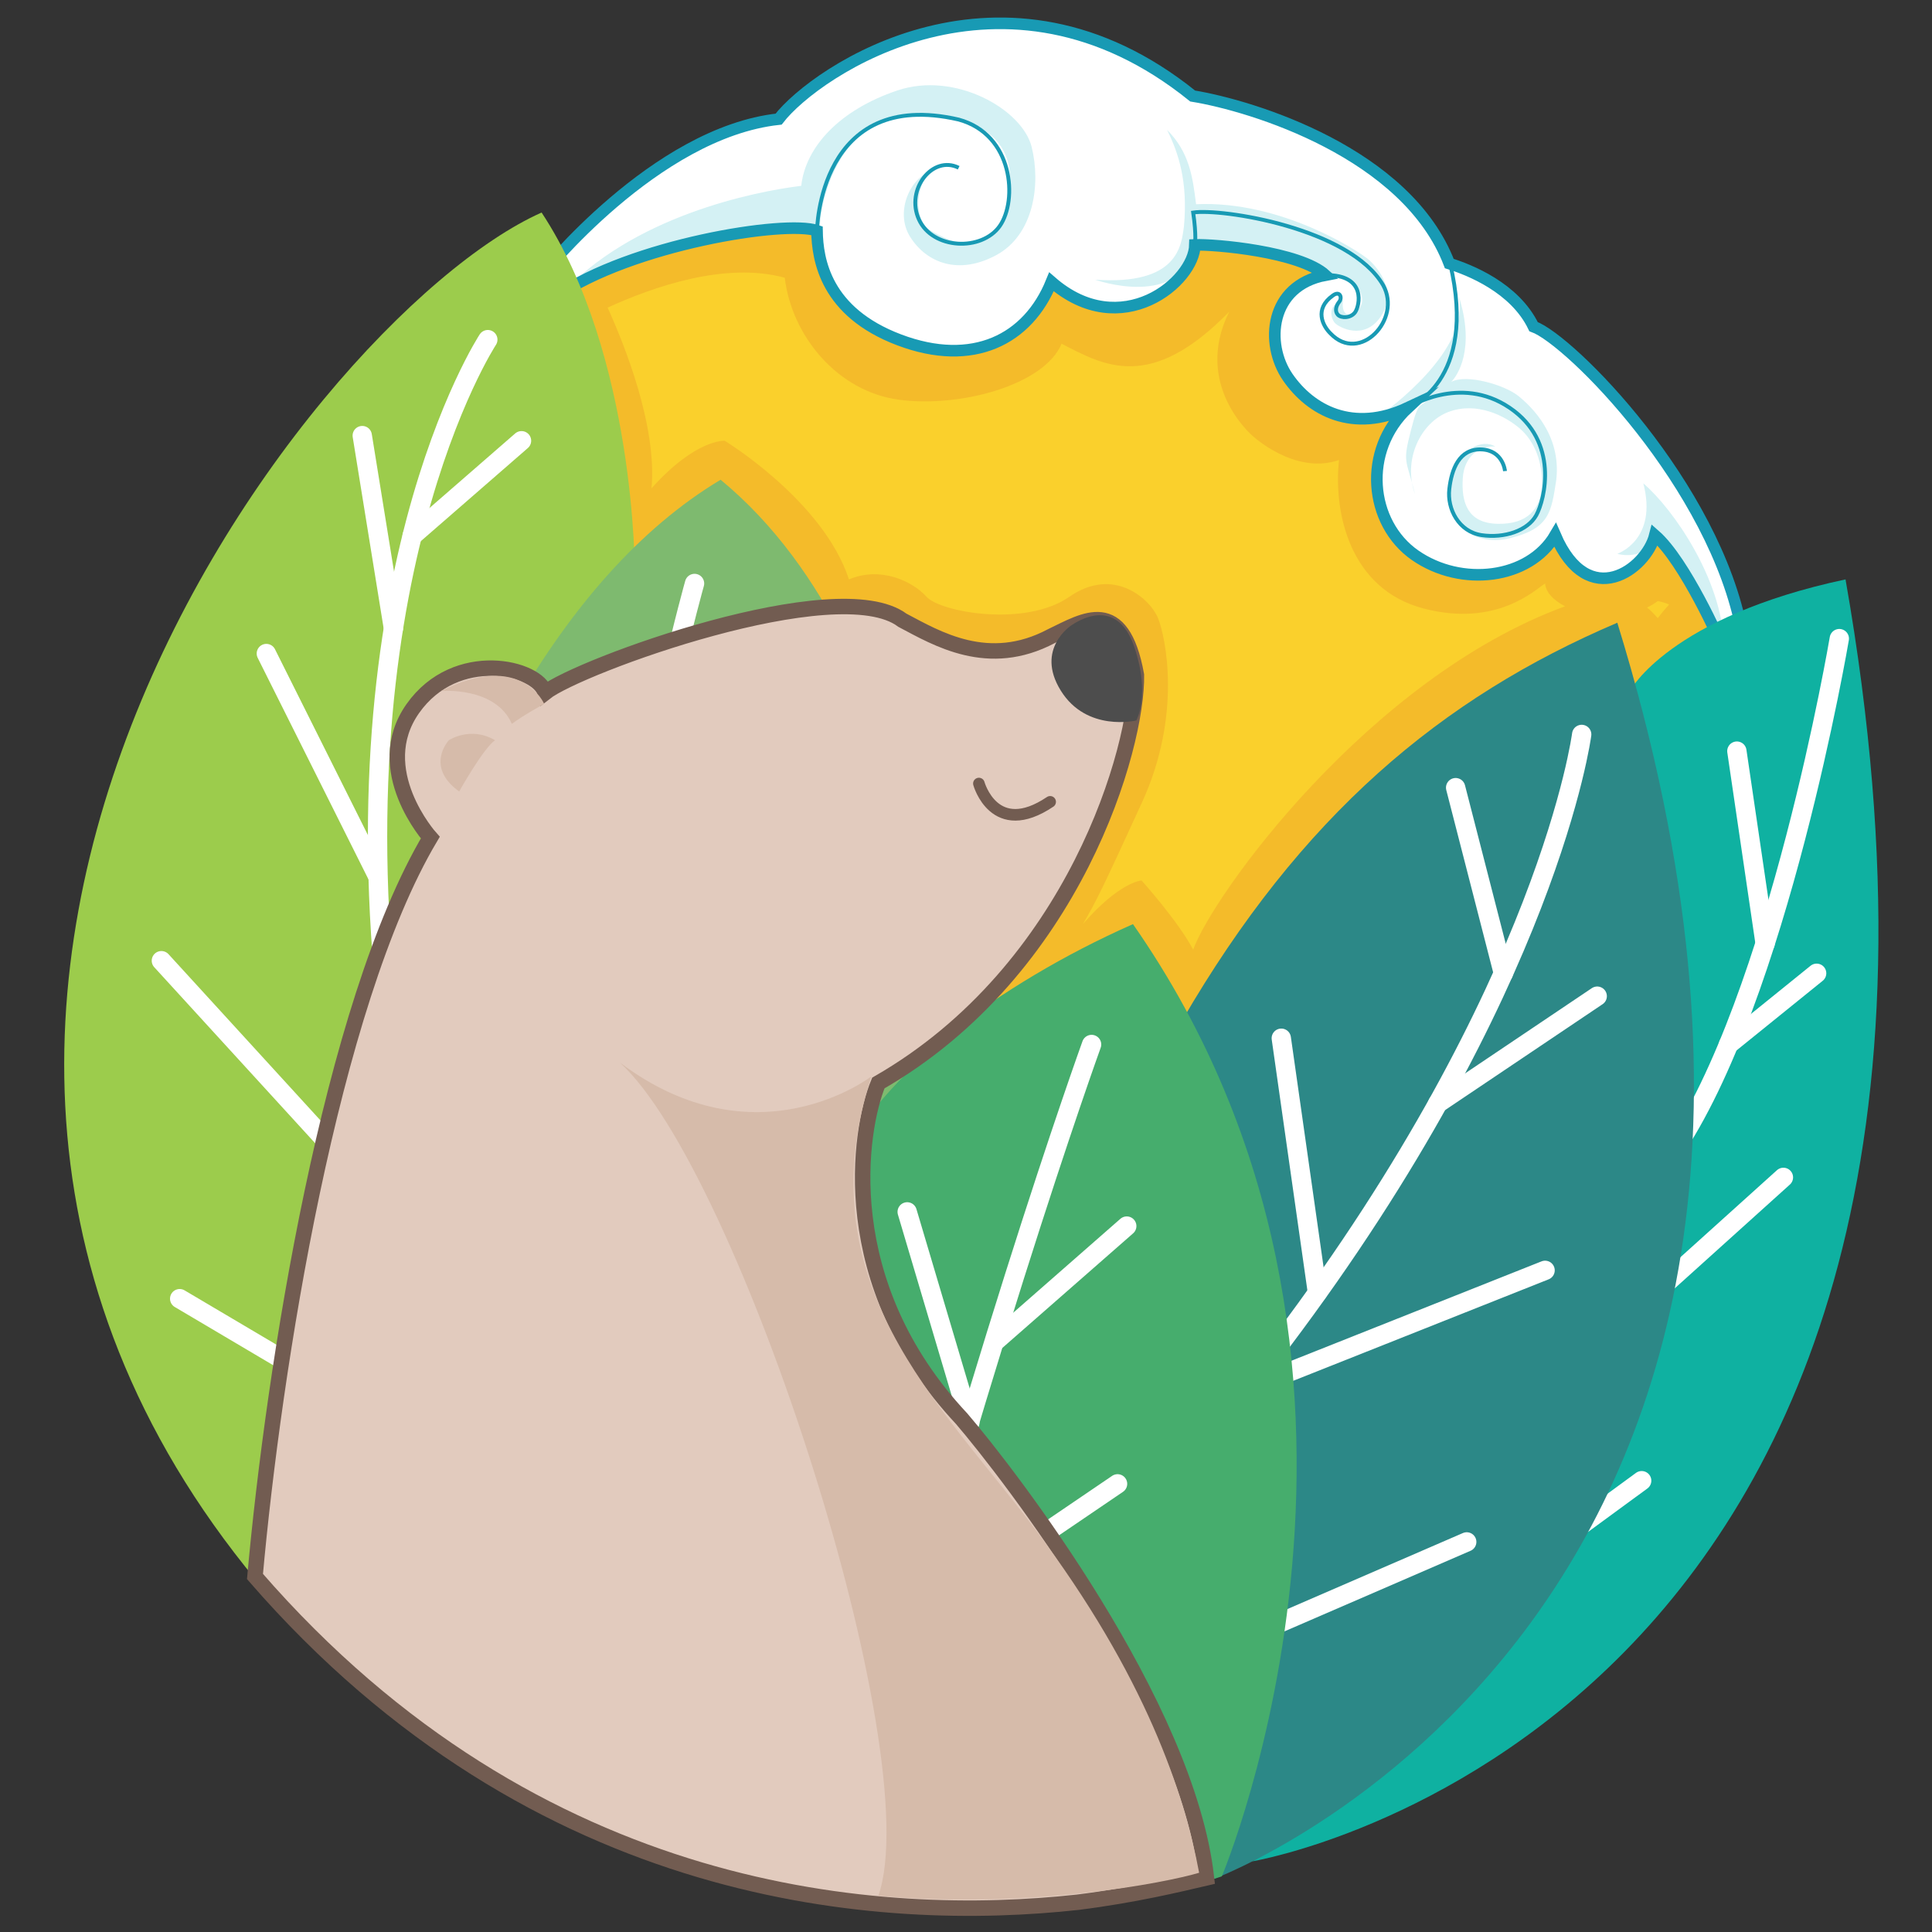 <?xml version="1.0" encoding="utf-8"?>
<!-- Generator: Adobe Illustrator 16.0.0, SVG Export Plug-In . SVG Version: 6.00 Build 0)  -->
<!DOCTYPE svg PUBLIC "-//W3C//DTD SVG 1.1//EN" "http://www.w3.org/Graphics/SVG/1.1/DTD/svg11.dtd">
<svg version="1.1" xmlns="http://www.w3.org/2000/svg" xmlns:xlink="http://www.w3.org/1999/xlink" x="0px" y="0px" width="500px"
	 height="500px" viewBox="0 0 500 500" enable-background="new 0 0 500 500" xml:space="preserve">
<rect x="0" y="0" width="500" height="500" fill="#333333" stroke="none"/>
<g id="bg">
	<g>
		<g>
			<circle fill="#FAD02C" cx="251.039" cy="262.895" r="223.59"/>
			<g>
				<path fill="none" d="M399.865,151.002c-2.493,1.551-12.457,11.407-31.396,6.485c-18.94-4.923-23.427-24.485-21.932-38.44
					c-11.462,3.987-22.444-6.317-22.444-6.317s-15.438-13.122-5.969-32.062c-20.435,20.933-32.401,13.951-43.383,8.279
					c-4.502,10.775-26.411,16.629-42.152,14.49c-15.741-2.137-27.642-16.317-29.499-31.563c-15.219-4.16-33.777,2.207-45.836,7.74
					c4.43,9.758,12.836,30.748,11.355,46.765c11.464-12.813,18.936-12.315,18.936-12.315s25.457,15.449,32.168,35.885
					c8.207-3.488,16.49,0.499,20.074,4.486c3.583,3.986,25.514,7.975,36.977,0s20.932,0.587,22.926,5.527
					c1.994,4.939,6.254,24.994-4.101,47.612c-10.353,22.618-11.849,25.604-15.337,31.587c9.47-10.963,15.184-11.299,15.184-11.299
					s9.505,10.572,13.359,17.914c4.92-13.876,45.375-70.226,96.241-88.87C402.038,155.356,400.029,153.25,399.865,151.002z"/>
				<path fill="none" d="M429.026,155.559c-0.886,0.658-1.821,1.215-2.79,1.693c0.529,0.327,1.325,1.066,2.79,2.711
					c1.046-1.363,2.027-2.523,2.951-3.525C431.08,156.061,430.1,155.758,429.026,155.559z"/>
				<path fill="#F4BB2A" d="M445.248,155.172c-11.057-24.293-41.401-73.751-112.796-100.395
					C253.246,25.219,177.9,52.579,150.712,68.52c-1.411-2.17-2.559-4.186-2.12-4.416C105.53,80.935,35.535,156.928,29.107,235.561
					c-8.424,126.481,424.091,157.61,441.036,69.144C484.578,229.344,454.484,170.853,445.248,155.172z M308.795,245.777
					c-3.854-7.342-13.359-17.914-13.359-17.914s-5.714,0.336-15.184,11.299c3.488-5.982,4.984-8.969,15.337-31.587
					c10.354-22.618,6.095-42.673,4.101-47.612c-1.994-4.94-11.463-13.502-22.926-5.527s-33.394,3.986-36.977,0
					c-3.584-3.987-11.867-7.975-20.074-4.486c-6.711-20.436-32.168-35.885-32.168-35.885s-7.472-0.498-18.936,12.315
					c1.48-16.017-6.926-37.007-11.355-46.765c12.059-5.533,30.617-11.9,45.836-7.74c1.857,15.245,13.758,29.426,29.499,31.563
					c15.741,2.139,37.65-3.715,42.152-14.49c10.981,5.672,22.948,12.653,43.383-8.279c-9.47,18.939,5.969,32.062,5.969,32.062
					s10.982,10.305,22.444,6.317c-1.495,13.955,2.991,33.518,21.932,38.44c18.939,4.922,28.903-4.935,31.396-6.485
					c0.164,2.248,2.173,4.354,5.171,5.905C354.17,175.552,313.715,231.901,308.795,245.777z M426.236,157.252
					c0.969-0.479,1.904-1.035,2.79-1.693c1.073,0.199,2.054,0.502,2.951,0.879c-0.924,1.002-1.905,2.162-2.951,3.525
					C427.562,158.318,426.766,157.579,426.236,157.252z"/>
			</g>
		</g>
		<g>
			<path fill="#FFFFFF" stroke="#189AB4" stroke-miterlimit="10" d="M140.166,71.201c0,0,29.315-36.881,61.338-40.371
				c9.595-12.46,58.188-45.479,107.157-5.981c15.325,2.493,55.457,14.704,66.417,43.361c5.171,1.602,16.941,6.229,21.801,16.322
				c9.345,3.365,46.97,41.039,54.01,79.246c-2.354,2.218-5.479,2.791-5.479,2.791s-9.281-21.217-17.131-28.077
				c-2.244,8.84-17.196,19.943-25.793,0c-6.729,11.456-24.302,13.534-36.261,5.206c-11.96-8.328-13.69-27.155-1.852-38.186
				c-14.221,6.682-25.182,0.701-31.102-7.896s-4.799-23.674,9.779-26.416c-6.729-6.105-28.738-8.03-33.807-7.815
				c-0.21,9.56-19.085,25.259-37.121,9.56c-6.076,14.953-20.34,22.205-39.374,15.027s-21.193-20.67-21.31-28.271
				c-8.191-2.831-48.136,3.644-67.435,16.981C142.33,72.84,140.166,71.201,140.166,71.201z"/>
			<path fill="#D4F1F4" d="M144.752,76.684c0,0,33.761-21.066,67.436-16.981c-0.154-8.437,5.108-24.067,15.746-27.84
				c10.64-3.773,31.039-2.847,33.268,11.736s-5.279,25.613-21.056,15.612c-4.376-3.833-2.32-13.848,1.7-15.182
				c-5.89,1.07-10.563,10.602-6.264,17.33c4.299,6.729,12.522,9.906,22.241,4.673s11.589-18.316,9.159-28.035
				c-2.431-9.719-19.813-19.625-34.764-14.579c-14.953,5.046-23.737,14.579-24.858,24.671
				C195.212,49.583,163.446,55.938,144.752,76.684z"/>
			<path fill="#D4F1F4" d="M283.43,72.385c0,0,22.174,8.023,26.6-9.305c9.191-0.881,25.57,2.137,35.09,8.15
				c4.566-0.715,8.811,4.932,6.968,8.09c-1.84,3.157-5.204,3.019-4.504-1.631c-4.225,1.296-3.131,4.788-2.102,5.91
				c1.027,1.121,7.568,4.672,11.867-1.683c4.298-6.354-0.561-12.429-3.084-14.672c-2.522-2.243-22.815-15.419-44.723-14.391
				c-0.881-7.103-1.723-13.458-7.516-19.251c2.989,5.98,5.419,13.457,4.392,24.858C305.764,63.508,304.923,73.881,283.43,72.385z"/>
			<path fill="#D4F1F4" d="M356.261,108.188c0,0,0.104-0.07,0.297-0.205c2.784-1.957,24.189-17.527,20.92-31.5
				c4.449,13.846-0.317,20.761-1.905,22.35c4.018-2.15,13.924,0.84,17.381,3.645c3.458,2.803,11.121,10.092,9.813,21.68
				c-1.309,8.504-1.776,12.616-12.057,15.14c-10.278,2.522-17.62-5.233-14.884-15.7c1.988-7.568,7.782-10.093,11.146-8.036
				c-3.738-0.28-8.037,2.149-8.41,8.224c-0.374,6.074,1.121,11.588,8.971,11.774c7.851,0.187,11.214-3.925,11.494-9.812
				c0.28-5.888-1.775-11.402-5.606-14.766c-3.832-3.365-11.214-7.103-18.503-4.393s-11.963,12.522-8.691,21.307
				c-2.43-9.438-3.238-8.036-1.105-16.447c2.133-8.41,2.407-5.628,4.248-7.994C365.706,105.26,358.632,108.759,356.261,108.188z"/>
			<path fill="#D4F1F4" d="M418.559,143.314c0,0,10.561-3.551,6.729-18.223c7.943,6.821,20.246,24.832,20.871,41.479
				c-4.236-13.537-13.639-25.037-17.132-28.077C426.97,144.062,420.988,144.062,418.559,143.314z"/>
			<path fill="none" stroke="#189AB4" stroke-width="3" stroke-miterlimit="10" d="M140.166,71.201c0,0,29.315-36.881,61.338-40.371
				c9.595-12.46,58.188-45.479,107.157-5.981c15.325,2.493,55.457,14.704,66.417,43.361c5.171,1.602,16.941,6.229,21.801,16.322
				c9.345,3.365,46.97,41.039,54.01,79.246c-2.354,2.218-5.479,2.791-5.479,2.791s-9.281-21.217-17.131-28.077
				c-2.244,8.84-17.196,19.943-25.793,0c-6.729,11.456-24.302,13.534-36.261,5.206c-11.96-8.328-13.69-27.155-1.852-38.186
				c-14.221,6.682-25.182,0.701-31.102-7.896s-4.799-23.674,9.779-26.416c-6.729-6.105-28.738-8.03-33.807-7.815
				c-0.21,9.56-19.085,25.259-37.121,9.56c-6.076,14.953-20.34,22.205-39.374,15.027s-21.193-20.67-21.31-28.271
				c-8.191-2.831-48.136,3.644-67.435,16.981C142.33,72.84,140.166,71.201,140.166,71.201z"/>
			<path fill="none" stroke="#189AB4" stroke-miterlimit="10" d="M211.439,59.702c0,0,0.406-37.122,36.665-28.76
				c14.205,3.876,15.269,20.973,10.625,27.563c-4.644,6.591-17.355,6.091-20.905-1.696c-3.551-7.786,3.553-16.758,10.28-13.394"/>
			<path fill="none" stroke="#189AB4" stroke-miterlimit="10" d="M309.244,63.386c0,0,0.432-2.401-0.449-8.383
				c7.342-1.121,40.534,3.976,49.17,18.81c4.897,8.852-6.085,20.428-13.63,12.49c-2.031-1.956-4.274-6.348,0.585-9.806
				c1.869-1.402,2.522,0.561,1.683,1.589c-0.842,1.027-1.215,2.43-0.374,3.363c0.842,0.936,3.363,0.936,4.485-0.654
				c1.121-1.588,3.084-9.749-7.663-9.594"/>
			<path fill="none" stroke="#189AB4" stroke-miterlimit="10" d="M375.291,68.211c7.289,30.777-10.918,37.303-10.918,37.303
				s13.359-8.738,26.297,0c12.938,8.736,9.117,23.83,6.916,27.824c-2.202,3.996-8.277,6.035-14.165,5.155
				c-5.887-0.88-8.93-6.767-8.343-11.907c0.586-5.139,2.549-10.466,8.25-10.279c5.7,0.188,6.168,5.607,6.168,5.607"/>
		</g>
		<path fill="none" stroke="#666666" stroke-width="3" stroke-miterlimit="10" d="M315.319,278.569"/>
		<g>
			<path fill="#0FB1A1" d="M324.097,481.712c0,0,205.856-34.216,153.523-331.763c-45.604,9.719-55.691,28.714-55.691,28.714
				s25.341,91.421,9.304,159.007S378.033,449.765,324.097,481.712z"/>
			<path fill="none" stroke="#FFFFFF" stroke-width="5" stroke-linecap="round" stroke-miterlimit="10" d="M476.011,165.275
				c0,0-15.771,93.329-43.417,133.347"/>
			
				<line fill="none" stroke="#FFFFFF" stroke-width="5" stroke-linecap="round" stroke-miterlimit="10" x1="449.5" y1="194.39" x2="456.815" y2="244.162"/>
			
				<line fill="none" stroke="#FFFFFF" stroke-width="5" stroke-linecap="round" stroke-miterlimit="10" x1="447.341" y1="270.313" x2="470.144" y2="251.882"/>
			
				<line fill="none" stroke="#FFFFFF" stroke-width="5" stroke-linecap="round" stroke-miterlimit="10" x1="429.026" y1="334.021" x2="461.546" y2="304.704"/>
			
				<line fill="none" stroke="#FFFFFF" stroke-width="5" stroke-linecap="round" stroke-miterlimit="10" x1="403.233" y1="399.045" x2="424.863" y2="383.202"/>
			<path fill="none" stroke="#FFFFFF" stroke-width="5" stroke-miterlimit="10" d="M390.149,453.104"/>
			<path fill="none" stroke="#FFFFFF" stroke-width="5" stroke-miterlimit="10" d="M364.731,453.104"/>
		</g>
		<g>
			<path fill="#2C8887" d="M313.96,486.341c0,0,183.845-68.001,104.599-325.178c-45.604,19.438-81.918,49.987-112.729,103.118
				C325.856,301.714,352.153,377.158,313.96,486.341z"/>
			<path fill="none" stroke="#FFFFFF" stroke-width="5" stroke-linecap="round" stroke-miterlimit="10" d="M409.339,190.07
				c0,0-8.453,65.35-77.741,157.276"/>
			
				<line fill="none" stroke="#FFFFFF" stroke-width="5" stroke-linecap="round" stroke-miterlimit="10" x1="389.068" y1="251.882" x2="376.717" y2="203.845"/>
			
				<line fill="none" stroke="#FFFFFF" stroke-width="5" stroke-linecap="round" stroke-miterlimit="10" x1="331.598" y1="268.691" x2="340.951" y2="334.489"/>
			
				<line fill="none" stroke="#FFFFFF" stroke-width="5" stroke-linecap="round" stroke-miterlimit="10" x1="372.109" y1="285.545" x2="413.357" y2="257.808"/>
			
				<line fill="none" stroke="#FFFFFF" stroke-width="5" stroke-linecap="round" stroke-miterlimit="10" x1="332.452" y1="355.552" x2="399.866" y2="328.764"/>
			
				<line fill="none" stroke="#FFFFFF" stroke-width="5" stroke-linecap="round" stroke-miterlimit="10" x1="331.598" y1="419.834" x2="379.588" y2="399.045"/>
		</g>
		<g>
			<path fill="#46AD6D" d="M144.005,470.797c0,0,5.167-167.839,149.206-231.635c79.247,113.637,22.992,246.431,22.992,246.431
				S234.53,514.53,144.005,470.797z"/>
			<path fill="none" stroke="#FFFFFF" stroke-width="5" stroke-linecap="round" stroke-miterlimit="10" d="M282.501,270.313
				c0,0-31.367,86.688-65.212,218.939"/>
			
				<line fill="none" stroke="#FFFFFF" stroke-width="5" stroke-linecap="round" stroke-miterlimit="10" x1="234.78" y1="313.633" x2="250.987" y2="368.218"/>
			
				<line fill="none" stroke="#FFFFFF" stroke-width="5" stroke-linecap="round" stroke-miterlimit="10" x1="206.814" y1="377.365" x2="232.611" y2="432.382"/>
			
				<line fill="none" stroke="#FFFFFF" stroke-width="5" stroke-linecap="round" stroke-miterlimit="10" x1="178.328" y1="439.023" x2="195.599" y2="484.963"/>
			
				<line fill="none" stroke="#FFFFFF" stroke-width="5" stroke-linecap="round" stroke-miterlimit="10" x1="257.9" y1="346.841" x2="291.604" y2="317.306"/>
			
				<line fill="none" stroke="#FFFFFF" stroke-width="5" stroke-linecap="round" stroke-miterlimit="10" x1="236.077" y1="420.135" x2="289.224" y2="384.019"/>
			
				<line fill="none" stroke="#FFFFFF" stroke-width="5" stroke-linecap="round" stroke-miterlimit="10" x1="284.737" y1="450.985" x2="232.611" y2="491.037"/>
		</g>
		
			<line fill="#00D2D3" stroke="#01A3A4" stroke-width="3" stroke-miterlimit="10" x1="76.971" y1="390.673" x2="99.674" y2="377.365"/>
		<g>
			<g>
				<g>
					<path fill="#9CCC4C" d="M164.287,148.224c0,0,0.267-56.214-24.121-93.221C78.029,82.664-68.348,274.805,82.884,427.242
						C83.567,383.03,95.047,207.428,164.287,148.224z"/>
				</g>
				<path fill="none" stroke="#FFFFFF" stroke-width="5" stroke-linecap="round" stroke-miterlimit="10" d="M126.245,87.898
					c0,0-41.646,63.4-24.312,187.077"/>
				
					<line fill="#9ACC4C" stroke="#FFFFFF" stroke-width="5" stroke-linecap="round" stroke-miterlimit="10" x1="106.66" y1="138.695" x2="134.968" y2="114.064"/>
				<line fill="#9ACC4C" x1="99.51" y1="200.799" x2="131.498" y2="191.459"/>
				
					<line fill="#9ACC4C" stroke="#FFFFFF" stroke-width="5" stroke-linecap="round" stroke-miterlimit="10" x1="101.818" y1="162.618" x2="93.75" y2="112.732"/>
				
					<line fill="#9ACC4C" stroke="#FFFFFF" stroke-width="5" stroke-linecap="round" stroke-miterlimit="10" x1="97.712" y1="226.699" x2="68.928" y2="169.134"/>
				
					<line fill="#9ACC4C" stroke="#FFFFFF" stroke-width="5" stroke-linecap="round" stroke-miterlimit="10" x1="95.225" y1="307.106" x2="41.766" y2="248.627"/>
				
					<line fill="#9ACC4C" stroke="#FFFFFF" stroke-width="5" stroke-linecap="round" stroke-miterlimit="10" x1="87.494" y1="360.344" x2="46.5" y2="336.095"/>
			</g>
		</g>
		<g>
			<path fill="#7EBA6F" d="M242.777,270.934c0,0-0.33-100.674-56.287-146.777C102.123,174.744,74.108,351.983,78.461,423.504
				c20.75,20.071,39.089,34.504,68.928,49.583C149.565,437.078,200.318,300.46,242.777,270.934z"/>
			<path fill="none" stroke="#FFFFFF" stroke-width="5" stroke-linecap="round" stroke-miterlimit="10" d="M179.746,151.002
				c0,0-43.894,155.217-20.911,274.45"/>
			
				<line fill="#00D2D3" stroke="#FFFFFF" stroke-width="5" stroke-linecap="round" stroke-miterlimit="10" x1="161.297" y1="245.777" x2="203.136" y2="200.376"/>
			
				<line fill="#00D2D3" stroke="#FFFFFF" stroke-width="5" stroke-linecap="round" stroke-miterlimit="10" x1="152.586" y1="328.764" x2="209.977" y2="263.832"/>
			
				<line fill="#00D2D3" stroke="#FFFFFF" stroke-width="5" stroke-linecap="round" stroke-miterlimit="10" x1="158.152" y1="261.51" x2="142.563" y2="197.917"/>
			
				<line fill="#00D2D3" stroke="#FFFFFF" stroke-width="5" stroke-linecap="round" stroke-miterlimit="10" x1="152.445" y1="365.92" x2="115.659" y2="291.743"/>
			
				<line fill="#00D2D3" stroke="#FFFFFF" stroke-width="5" stroke-linecap="round" stroke-miterlimit="10" x1="151.067" y1="452.355" x2="106.06" y2="381.495"/>
		</g>
		<g>
			<path fill="#E2CBBE" stroke="#725C51" stroke-width="4" stroke-miterlimit="10" d="M65.99,407.997
				c73.359,84.515,162.633,89.798,212.926,84.299c14.849-1.869,26.268-4.674,33.316-6.306
				c-5.024-44.863-51.174-104.632-63.38-118.852c-32.895-35.127-26.54-74.771-21.537-86.856
				c50.979-29.28,67.141-87.346,66.783-105.605c-3.722-20.503-13.453-14.153-21.976-10.058c-16.354,8.688-29.676,0.596-38.574-4.096
				c-16.799-12.603-83.754,11.854-92.51,18.756c-1.653-6.556-23.018-11.762-34.203,4.097s4.526,33.403,4.526,33.403
				C85.516,260.292,70.836,354.143,65.99,407.997z"/>
			<path fill="#D6BBAA" d="M225.5,278.569c0,0-29.75,23.021-65.098-3.594C191.25,303,240.166,453.789,227.315,490.635
				c39.479,3.451,74.38-3.38,83.018-5.968c-3.833-20.532-13.88-50.97-42.499-89.005C242.884,362.503,208.25,332.073,225.5,278.569z"
				/>
			<path fill="#D6BBAA" d="M114.168,178.828c0,0,14.061-1.208,18.298,8.51c2.99-2.242,8.368-5.171,8.368-5.171
				S134.968,168.334,114.168,178.828z"/>
			<path fill="#D6BBAA" d="M118.834,204.834c0,0,6.146-11.021,9.27-13.264c-6.348-3.739-11.936,0-11.936,0
				S109.834,198.366,118.834,204.834z"/>
			<path fill="#4D4D4D" d="M293.521,167.331c-3.43-9.991-10.42-9.345-16.164-5.562c0,0-9.565,6.088-2.837,16.945
				s19.562,7.741,19.562,7.741S297.82,179.854,293.521,167.331z"/>
			<path fill="none" stroke="#725C51" stroke-width="3" stroke-linecap="round" stroke-miterlimit="10" d="M253.338,202.78
				c0,0,3.988,14.454,18.441,4.734"/>
		</g>
	</g>
</g>
<g id="bear-bak_1_" display="none">
</g>
</svg>
